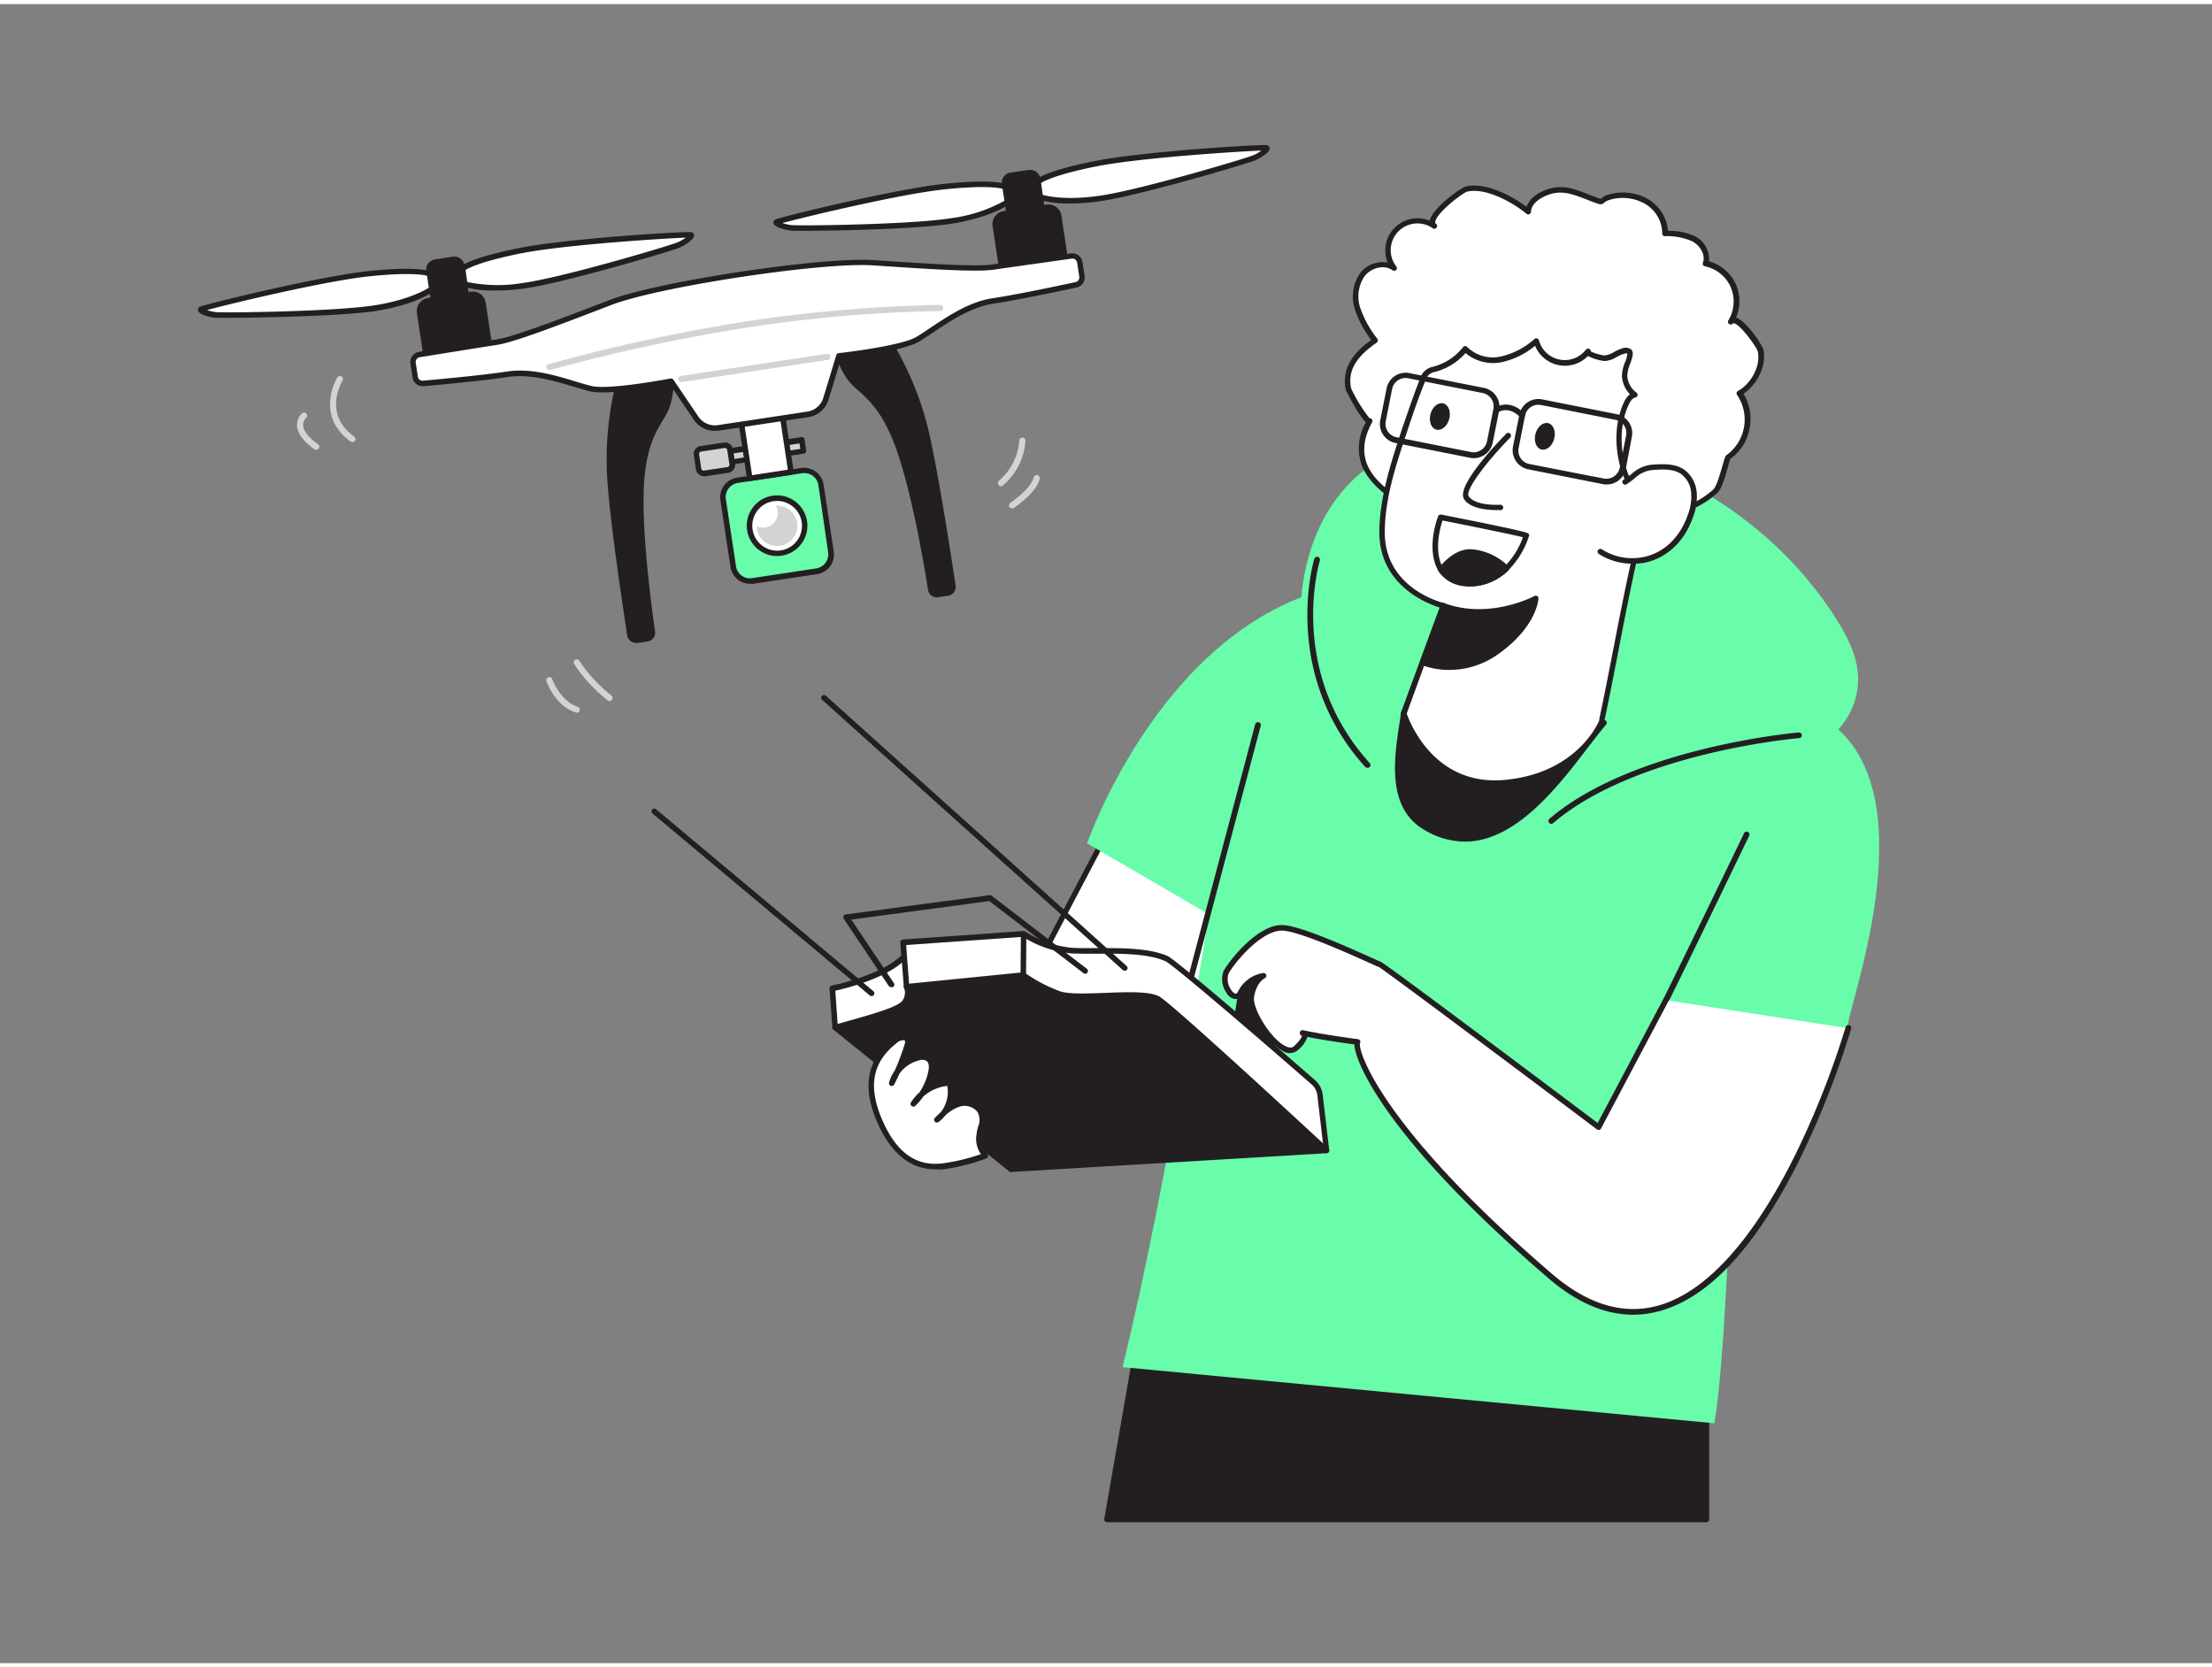 <svg xmlns="http://www.w3.org/2000/svg" viewBox="0 0 400 300" width="406" height="306" class="illustration"><rect x="0" y="0" width="400" height="300" fill="#808080" stroke="none"/><g id="_486_drone_flatline" data-name="#486_drone_flatline"><polygon points="207.58 231.5 200.18 274.02 308.55 274.02 308.55 226.72 207.58 231.5" fill="#231f20"></polygon><path d="M308.55,274.52H200.18a.49.49,0,0,1-.38-.18.47.47,0,0,1-.11-.41l7.4-42.51a.5.5,0,0,1,.47-.42l101-4.78a.47.47,0,0,1,.37.13.55.55,0,0,1,.15.36V274A.5.5,0,0,1,308.55,274.52Zm-107.77-1H308.05V227.24L208,232Z" fill="#231f20"></path><path d="M201.63,147.09l-29.11,55.34s42.7,6.2,43,4.87,12.35-57.72,12.35-57.72Z" fill="#fff"></path><path d="M214.1,208c-2.36,0-7.75-.5-20.26-2.11-10.59-1.37-21.28-2.92-21.39-2.94a.48.48,0,0,1-.37-.26.47.47,0,0,1,0-.46l29.11-55.35a.48.48,0,0,1,.49-.26l26.21,2.49a.5.5,0,0,1,.44.6c-.12.57-12.1,56.4-12.35,57.71C215.92,207.69,215.86,208,214.1,208ZM173.29,202c15.83,2.28,39.13,5.36,41.75,4.92.84-4,10.91-51,12.19-56.94l-25.31-2.4Z" fill="#231f20"></path><path d="M203,246.48l107,10.15c2.47-13.62,3.3-59.63,4.39-65.67l19.75-5.77c-.8-1.88,15-41.22-2.87-55-11.14-11-40.41-22.63-67.61-26,0,0-7.06-1.66-20.41.82-32.61,6-46.67,46.76-46.67,46.76l22,12.82S211.32,212.36,203,246.48Z" fill="#68fcab"></path><path d="M319.77,138.81c-6.19,2.57-11.81,6.4-18.33,8.51-14,4.53-30.37,5.84-43.87-1.07-15.93-8.15-25.18-25.52-21.64-43.35,2.23-11.19,8.69-19.66,19.72-23.42,7.64-2.61,16-2.59,23.94-1.39,21.21,3.19,41.31,15.19,52.65,33.39,1.79,2.86,3.39,6,3.7,9.33.85,9.1-7.1,14.61-14.54,17.36C320.85,138.37,320.31,138.59,319.77,138.81Z" fill="#68fcab"></path><path d="M258.86,126c-.19,0-4.82,2.3-5,2.3-1.11,7.27-3,16.58,4,20.65,14.24,8.24,25.23-10.74,32.17-18.94C278.4,128.37,270.57,126.35,258.86,126Z" fill="#231f20"></path><path d="M264.88,151.45a14.34,14.34,0,0,1-7.25-2.08c-6.94-4-5.57-12.86-4.46-20l.19-1.2a.49.49,0,0,1,.39-.41c.24-.09,1.47-.67,2.37-1.1,2.54-1.22,2.58-1.23,2.75-1.21a149.07,149.07,0,0,1,21.3,2.45c3.12.52,6.34,1.06,9.95,1.56a.52.52,0,0,1,.4.32.51.51,0,0,1-.09.5c-1,1.21-2.16,2.69-3.36,4.25C281.68,141.58,274.08,151.45,264.88,151.45Zm-10.59-22.8-.14.91c-1.11,7.16-2.37,15.27,4,18.95,11.73,6.79,21.22-5.54,28.15-14.55,1-1.29,1.93-2.51,2.82-3.59-3.27-.47-6.23-1-9.1-1.45a146,146,0,0,0-21.08-2.43c-.3.11-1.49.68-2.37,1.1C255.26,128.21,254.63,128.51,254.29,128.65Z" fill="#231f20"></path><path d="M314,53.47a6.89,6.89,0,0,0-.56-2.49,7.12,7.12,0,0,0-5-4.07c.59-1.68-.56-3.57-2.12-4.43a11.52,11.52,0,0,0-5.18-1,6.74,6.74,0,0,0-4-6.11,8.71,8.71,0,0,0-6.09-.46c-2,.68-.68,1.18-2.79.41-3.36-1.23-5.83-2.73-9.49-.82-1.2.62-2.37,1.69-2.39,3.05-2.59-2.16-7.73-5-11.19-4.07-1,.26-7.74,5.33-5.78,6.69a5.34,5.34,0,0,0-7.3,7.6c-1.77-1.26-4.45-.54-5.76,1.19a7,7,0,0,0-.81,6.22,19.49,19.49,0,0,0,3.14,5.67c-3.12,2.15-5.65,4.86-4.82,8.8.14.64,3.47,6.41,3.83,5.76-5,9,3.79,14.28,10.87,16.94,9.85,3.7,20.91,6.12,31.47,5a27.17,27.17,0,0,0,13.73-5.12c2-1.45,4.67-2.36,6.46-4.13,1.1-1.1,2-6,2.33-6.17a8.43,8.43,0,0,0,2-11.58c2.5-1.35,4.43-4.8,3.82-7.68-.19-.91-4.35-6.89-5.38-5.21A7.06,7.06,0,0,0,314,53.47Z" fill="#fff"></path><path d="M284.69,98.12c-8.08,0-16.9-1.78-26.32-5.32C253.78,91.08,248,88,246.22,83.33a9.38,9.38,0,0,1,.77-7.71c-1.31-1.23-3.56-5.58-3.63-5.88-.92-4.34,2.06-7.2,4.61-9a18.81,18.81,0,0,1-2.92-5.4,7.51,7.51,0,0,1,.89-6.67,5.13,5.13,0,0,1,5-1.92,5.81,5.81,0,0,1,7.61-7.57c.43-2.26,5.55-5.94,6.48-6.18,3.43-.88,8.18,1.54,11,3.64a5,5,0,0,1,2.5-2.58c3.36-1.75,5.77-.8,8.57.29.43.17.87.35,1.33.51a7.41,7.41,0,0,0,1.07.36,2.83,2.83,0,0,1,1.38-.77,9.22,9.22,0,0,1,6.47.47A7.39,7.39,0,0,1,301.63,41,11.08,11.08,0,0,1,306.56,42a4.66,4.66,0,0,1,2.48,4.5,7.63,7.63,0,0,1,4.89,4.24,7.48,7.48,0,0,1,.6,2.67,7.57,7.57,0,0,1-.59,3.27c1.85.6,4.76,5,4.94,5.84.64,3-1.28,6.4-3.6,7.94a8.68,8.68,0,0,1,1.12,6.13,8.56,8.56,0,0,1-3.5,5.64c-.09.22-.26.83-.41,1.38-.61,2.18-1.18,4.06-1.93,4.79a17.17,17.17,0,0,1-4,2.67A24.85,24.85,0,0,0,304,92.62a27.62,27.62,0,0,1-14,5.22A52.63,52.63,0,0,1,284.69,98.12ZM248.12,75.63c-1.46,2.63-1.79,5.1-1,7.35,1.6,4.35,7.17,7.23,11.57,8.88,11.4,4.29,21.91,6,31.24,5a26.68,26.68,0,0,0,13.49-5,26.09,26.09,0,0,1,2.65-1.58,16.91,16.91,0,0,0,3.75-2.5c.62-.61,1.27-3,1.67-4.35s.49-1.72.74-1.88a7.94,7.94,0,0,0,1.9-10.86.5.5,0,0,1-.09-.41.49.49,0,0,1,.25-.33c2.2-1.19,4.16-4.35,3.57-7.14-.16-.71-3.13-4.9-4.34-5.1-.08,0-.09,0-.12,0h0a.5.5,0,0,1-.69.16.48.48,0,0,1-.16-.68h0a6.61,6.61,0,0,0,.94-3.69,6.39,6.39,0,0,0-.52-2.31,6.58,6.58,0,0,0-4.68-3.78.53.53,0,0,1-.34-.25.49.49,0,0,1,0-.41c.51-1.46-.56-3.09-1.89-3.83a11.15,11.15,0,0,0-5-.95.46.46,0,0,1-.35-.16.49.49,0,0,1-.13-.36,6.24,6.24,0,0,0-3.71-5.64,8.15,8.15,0,0,0-5.72-.43,2.67,2.67,0,0,0-1.08.55c-.49.42-.72.33-2-.15-.46-.17-.91-.34-1.35-.52-2.67-1-4.79-1.87-7.74-.33-.49.25-2.09,1.2-2.12,2.61a.5.5,0,0,1-.29.45.51.51,0,0,1-.53-.07c-2.38-2-7.41-4.82-10.75-4-.74.19-5.45,3.74-5.74,5.41-.05.24,0,.32.12.39h0a.5.5,0,0,1,.12.69.51.51,0,0,1-.7.13h0a4.83,4.83,0,0,0-6.61,6.89.5.5,0,0,1,0,.65.52.52,0,0,1-.65.06c-1.63-1.16-4-.36-5.08,1.08A6.51,6.51,0,0,0,246,55a18.91,18.91,0,0,0,3.07,5.52.49.49,0,0,1,.09.37.53.53,0,0,1-.21.33c-3.85,2.65-5.27,5.21-4.62,8.29a28.71,28.71,0,0,0,3.3,5.36.48.48,0,0,1,.28.06.5.5,0,0,1,.2.68Z" fill="#231f20"></path><path d="M261,108.81l-7.19,19.48S258.2,142,272,140.78s17.62-11.09,17.62-11.09l.07-.3c2.71-12.79,4.82-26,8.19-38.55-4.92-4.14-6.44-12.92-3.78-18.6.33-.69.8-1.43,1.56-1.57a4.57,4.57,0,0,1-1.86-3.38c-.17-1.91,2.52-5.31-.34-4.51-1.15.32-2,1.21-3.27,1.27-.29,0-3.42-.67-3-1.24A5.32,5.32,0,0,1,277.88,61a14.53,14.53,0,0,1-6.28,3.29A7.12,7.12,0,0,1,265,62.36a10.61,10.61,0,0,1-4.45,3.32c-1.87.73-2.49.39-3.26,2.3-1.17,2.91-2.2,5.9-3.19,8.88-2,5.94-4.18,12.42-4.14,18.76C250,106.21,261,108.81,261,108.81Z" fill="#fff"></path><path d="M270.33,141.36c-12.71,0-16.92-12.79-17-12.92a.5.5,0,0,1,0-.32l7-19c-2.26-.71-10.84-4-10.9-13.52,0-6.26,2.12-12.75,4-18.48l.14-.43c1-2.84,2-5.89,3.21-8.92a3,3,0,0,1,2.43-2.2c.31-.1.68-.21,1.11-.38a10,10,0,0,0,4.24-3.15.51.51,0,0,1,.37-.2.54.54,0,0,1,.39.17,6.63,6.63,0,0,0,6.12,1.71,13.76,13.76,0,0,0,6.05-3.17.47.47,0,0,1,.47-.09.51.51,0,0,1,.33.34,4.83,4.83,0,0,0,8.49,1.69h0a.51.51,0,0,1,.7-.09.53.53,0,0,1,.2.42,8.83,8.83,0,0,0,2.47.72,4.13,4.13,0,0,0,1.73-.63,6.79,6.79,0,0,1,1.42-.63,1.68,1.68,0,0,1,1.69.19c.52.55.18,1.48-.2,2.56a6.1,6.1,0,0,0-.52,2.21,4,4,0,0,0,1.64,3,.5.5,0,0,1,.21.51.52.52,0,0,1-.4.39c-.44.08-.83.51-1.2,1.3-2.67,5.7-1,14.11,3.65,18a.51.51,0,0,1,.16.52c-2.26,8.43-4,17.28-5.64,25.84-.81,4.17-1.65,8.48-2.54,12.68l-.07.3c-.06.18-4.07,10.25-18.06,11.49C271.48,141.33,270.9,141.36,270.33,141.36ZM254.38,128.3c.54,1.57,5,13.11,17.62,12,13.35-1.18,17.16-10.67,17.2-10.77l0-.23c.89-4.19,1.73-8.5,2.54-12.66,1.64-8.48,3.35-17.24,5.58-25.61-4.75-4.23-6.47-13-3.67-19a4,4,0,0,1,1.09-1.48,5.19,5.19,0,0,1-1.44-3.21,6.73,6.73,0,0,1,.58-2.63,4.78,4.78,0,0,0,.4-1.56,2.19,2.19,0,0,0-.68.11,5.69,5.69,0,0,0-1.22.54,4.88,4.88,0,0,1-2.17.75,8.94,8.94,0,0,1-3.06-.91,5.83,5.83,0,0,1-9.56-1.85,14.09,14.09,0,0,1-5.93,2.94,7.75,7.75,0,0,1-6.64-1.62,11.12,11.12,0,0,1-4.3,3c-.47.18-.86.3-1.19.4a2.11,2.11,0,0,0-1.79,1.63c-1.22,3-2.25,6-3.19,8.85l-.14.44c-2,5.92-4,12.06-4,18.15.06,10.07,10.24,12.61,10.68,12.72a.5.5,0,0,1,.32.25.47.47,0,0,1,0,.4Zm33.26-65.19Z" fill="#231f20"></path><path d="M289.39,99a10.76,10.76,0,0,0,8.13,1.39c4-.92,6.82-4.08,8.14-7.88a9.7,9.7,0,0,0,.62-4.32,5.1,5.1,0,0,0-2.1-3.7c-1.47-1-3.37-.9-5.13-.79-2.63.17-3.18,1.39-5.19,2.67.2-.11.5-.53.71-.64" fill="#fff"></path><path d="M295.14,101.19a11.21,11.21,0,0,1-6-1.74.5.5,0,1,1,.54-.84,10.25,10.25,0,0,0,7.75,1.33c3.56-.82,6.4-3.58,7.78-7.57a9.25,9.25,0,0,0,.6-4.09,4.65,4.65,0,0,0-1.88-3.35c-1.29-.85-3-.82-4.83-.7a5.33,5.33,0,0,0-3.44,1.48,15.29,15.29,0,0,1-1.43,1.05l-.12.08a.51.51,0,0,1-.67-.19.5.5,0,0,1,.17-.67l.06,0a2.08,2.08,0,0,0,.2-.21,2.06,2.06,0,0,1,.49-.41.4.4,0,0,1,.26-.06l.42-.33a6.25,6.25,0,0,1,4-1.7c1.6-.1,3.77-.24,5.45.87a5.65,5.65,0,0,1,2.32,4.06,10.09,10.09,0,0,1-.65,4.54c-1.49,4.32-4.59,7.31-8.49,8.21A11.08,11.08,0,0,1,295.14,101.19Z" fill="#231f20"></path><path d="M257.26,119.05a14.58,14.58,0,0,0,13.45-1.94c6.74-4.8,7-9.63,7-9.63s-8.17,4.4-16.66,1.33Z" fill="#231f20"></path><path d="M262.13,120.4a14.17,14.17,0,0,1-5.07-.89.5.5,0,0,1-.27-.63l3.78-10.24a.5.5,0,0,1,.64-.3c8.17,3,16.18-1.25,16.26-1.3a.5.5,0,0,1,.5,0,.51.51,0,0,1,.23.45c0,.2-.35,5.12-7.2,10A15.09,15.09,0,0,1,262.13,120.4Zm-4.23-1.65a14.27,14.27,0,0,0,12.52-2c4.74-3.37,6.18-6.77,6.61-8.34-2.35,1-8.82,3.36-15.69,1.08Z" fill="#231f20"></path><path d="M272.74,78s-8.89,9.1-7.57,11.21S271.33,91,271.33,91" fill="#fff"></path><path d="M270.61,91.5c-1.5,0-4.74-.22-5.87-2-1.41-2.27,5.49-9.62,7.64-11.82a.51.51,0,0,1,.71,0,.5.5,0,0,1,0,.71c-4.15,4.24-8.2,9.5-7.51,10.6,1,1.52,4.44,1.63,5.71,1.54a.49.49,0,0,1,.53.47.5.5,0,0,1-.46.53C271.32,91.48,271,91.5,270.61,91.5Z" fill="#231f20"></path><ellipse cx="279.35" cy="78.15" rx="2.46" ry="1.75" transform="translate(132.22 328.15) rotate(-75.15)" fill="#231f20"></ellipse><ellipse cx="260.36" cy="74.57" rx="2.46" ry="1.75" transform="translate(120.35 306.4) rotate(-74.85)" fill="#231f20"></ellipse><path d="M265.91,105.31a9.36,9.36,0,0,1-1.18-.08,6.26,6.26,0,0,1-4.6-2.69c-2.35-4-.17-9.68-.07-9.92a.49.49,0,0,1,.56-.31c15.59,3.09,15.7,3.29,15.85,3.53a.5.5,0,0,1,0,.41h0a15.38,15.38,0,0,1-3.72,6.13A10,10,0,0,1,265.91,105.31Zm-5.06-11.93c-.43,1.31-1.63,5.63.13,8.62a5.26,5.26,0,0,0,3.89,2.24,8.81,8.81,0,0,0,7.22-2.57,14,14,0,0,0,3.3-5.26C273.52,95.93,266.1,94.42,260.85,93.38ZM276,96.1h0Zm0,0h0Z" fill="#231f20"></path><path d="M272.44,102c-4.35,4.19-10.19,3.1-11.88.25,1.41-1.72,3.32-3.29,5.55-3.2A10.15,10.15,0,0,1,272.44,102Z" fill="#231f20"></path><path d="M265.91,105.31a9.36,9.36,0,0,1-1.18-.08,6.29,6.29,0,0,1-4.6-2.69.5.5,0,0,1,.05-.57c1.91-2.34,3.9-3.49,5.95-3.39a10.83,10.83,0,0,1,6.65,3.09.48.48,0,0,1,.16.36.55.55,0,0,1-.15.36A10,10,0,0,1,265.91,105.31Zm-4.73-3a5.52,5.52,0,0,0,3.69,1.92A8.68,8.68,0,0,0,271.7,102a9.56,9.56,0,0,0-5.61-2.45C264.46,99.52,262.81,100.43,261.18,102.32Z" fill="#231f20"></path><path d="M266.5,82.11a3.21,3.21,0,0,1-.68-.07h0l-13.47-2.67a3.5,3.5,0,0,1-2.75-4.12l1.14-5.76a3.51,3.51,0,0,1,4.12-2.76l13.47,2.67a3.51,3.51,0,0,1,2.76,4.12l-1.15,5.76A3.51,3.51,0,0,1,266.5,82.11ZM266,81a2.47,2.47,0,0,0,2.91-2l1.14-5.76a2.47,2.47,0,0,0-1.94-2.91l-13.47-2.67a2.48,2.48,0,0,0-2.91,2l-1.14,5.76a2.47,2.47,0,0,0,1.95,2.91L266,81Z" fill="#231f20"></path><path d="M290.51,86.87a3.21,3.21,0,0,1-.68-.07h0l-13.47-2.67A3.52,3.52,0,0,1,273.6,80l1.15-5.76a3.5,3.5,0,0,1,4.12-2.76l13.47,2.67a3.48,3.48,0,0,1,2.23,1.49,3.45,3.45,0,0,1,.52,2.63L294,84A3.51,3.51,0,0,1,290.51,86.87ZM290,85.79a2.48,2.48,0,0,0,2.91-2l1.14-5.76a2.45,2.45,0,0,0-.37-1.86,2.48,2.48,0,0,0-1.57-1L278.67,72.5a2.47,2.47,0,0,0-2.91,2l-1.14,5.76a2.47,2.47,0,0,0,1.94,2.91L290,85.79Z" fill="#231f20"></path><path d="M275.25,74.86a.51.51,0,0,1-.36-.15c-2.14-2.17-3.93-.93-4-.87a.52.52,0,0,1-.61-.83s2.57-1.85,5.35,1a.52.52,0,0,1,0,.73A.59.59,0,0,1,275.25,74.86Z" fill="#231f20"></path><path d="M280.53,148.23a.51.51,0,0,1-.39-.18.52.52,0,0,1,.05-.73c15.21-13,44.78-15.58,45.08-15.61a.53.53,0,0,1,.56.47.52.52,0,0,1-.48.56c-.29,0-29.54,2.57-44.48,15.36A.5.5,0,0,1,280.53,148.23Z" fill="#231f20"></path><path d="M247.23,138.09a.48.48,0,0,1-.38-.17c-15.36-17.06-9.25-37.4-9.18-37.6a.51.51,0,0,1,1,.3c-.06.2-6,20,9,36.61a.52.52,0,0,1,0,.73A.51.51,0,0,1,247.23,138.09Z" fill="#231f20"></path><path d="M301.25,180.63a.5.5,0,0,1-.23,0,.53.53,0,0,1-.23-.69c0-.07,3.81-7.66,14.59-30a.51.51,0,1,1,.93.44c-10.79,22.37-14.56,30-14.59,30A.52.52,0,0,1,301.25,180.63Z" fill="#231f20"></path><path d="M215.49,176.09l-.14,0a.51.51,0,0,1-.36-.63l12-45.27a.52.52,0,0,1,1,.27l-12,45.27A.51.51,0,0,1,215.49,176.09Z" fill="#231f20"></path><path d="M228.48,192.62s5.45-17,4.9-18.31S227.26,171,226,172.7s-2.76,13.84-2.76,13.84Z" fill="#231f20"></path><path d="M228.48,193.12a.52.52,0,0,1-.38-.17l-5.22-6.09a.51.51,0,0,1-.12-.38c.16-1.26,1.58-12.35,2.86-14.08.52-.7,1.57-1,3-.79,2.06.26,4.71,1.39,5.17,2.51.57,1.39-3.59,14.63-4.88,18.66a.49.49,0,0,1-.38.33Zm-4.7-6.74,4.5,5.24c2.46-7.75,4.86-16.17,4.63-17.14-.22-.53-2.31-1.62-4.37-1.87-1.06-.14-1.83,0-2.12.39C225.58,174.13,224.4,181.54,223.78,186.38Z" fill="#231f20"></path><path d="M151,185.06l-.49-7.05s9.36-1.86,13-5.77l-.18-2.55,21.78-1.54a19.58,19.58,0,0,0,8.76,3c4.66.25,12.56-.55,17.1,1.45,1.57.7,21.68,18.13,26.53,22.35a3.63,3.63,0,0,1,1.22,2.3l1.17,10L172,190.57Z" fill="#fff"></path><path d="M239.89,207.8l-.12,0-67.88-16.72-21-5.52a.5.5,0,0,1-.37-.44L150,178a.48.48,0,0,1,.4-.52c.09,0,9-1.83,12.57-5.46l-.17-2.34a.52.52,0,0,1,.12-.36.51.51,0,0,1,.35-.17l21.78-1.53a.48.48,0,0,1,.31.08,19.17,19.17,0,0,0,8.5,2.95c1.25.07,2.76.06,4.35.05,4.46,0,9.52-.06,12.93,1.44,1.57.7,19.17,15.92,26.66,22.44a4.1,4.1,0,0,1,1.38,2.62l1.18,10a.48.48,0,0,1-.17.43A.51.51,0,0,1,239.89,207.8Zm-88.4-23.13,20.65,5.42,67.17,16.55-1.09-9.29a3.08,3.08,0,0,0-1.05-2c-11.44-10-25.22-21.75-26.41-22.27-3.2-1.42-8.15-1.39-12.51-1.36-1.61,0-3.13,0-4.41-.05a19.93,19.93,0,0,1-8.86-3l-21.11,1.48.14,2.06a.5.5,0,0,1-.13.37c-3.28,3.54-10.91,5.4-12.83,5.83Z" fill="#231f20"></path><path d="M239.89,207.3s-27.54-25.55-30.4-27.34-14.41.26-18-1a26.93,26.93,0,0,1-6.46-3.4l-21.11,2.11a2.93,2.93,0,0,1-.37,2.82c-1,1.44-6.48,2.85-12.55,4.55l31.78,25.63Z" fill="#231f20"></path><path d="M182.8,211.19a.52.52,0,0,1-.32-.11l-31.77-25.63a.49.49,0,0,1-.18-.49.51.51,0,0,1,.36-.38l1.65-.46c5-1.41,9.8-2.74,10.63-3.9a2.42,2.42,0,0,0,.31-2.32.5.5,0,0,1,0-.46.48.48,0,0,1,.39-.25L185,175.08a.53.53,0,0,1,.35.1,26.88,26.88,0,0,0,6.33,3.33c1.55.54,4.92.41,8.18.29,4.23-.17,8.22-.31,9.9.73,2.86,1.8,29.35,26.35,30.47,27.4a.5.5,0,0,1-.31.86l-57.09,3.4Zm-30.71-25.91L183,210.18l55.73-3.31c-4.68-4.34-27-24.92-29.46-26.49-1.42-.88-5.62-.72-9.33-.58-3.51.13-6.82.25-8.55-.35a27.68,27.68,0,0,1-6.44-3.35l-20.33,2a3.45,3.45,0,0,1-.6,2.68c-1,1.38-4.88,2.53-11.17,4.28Z" fill="#231f20"></path><path d="M161.13,177.76a.52.52,0,0,1-.42-.22l-8.15-12.16a.51.51,0,0,1,0-.48.49.49,0,0,1,.39-.29l26-3.48a.5.5,0,0,1,.37.1l17.17,13.18a.5.5,0,1,1-.6.79l-17-13-24.95,3.35,7.7,11.48a.5.5,0,0,1-.13.7A.6.6,0,0,1,161.13,177.76Z" fill="#231f20"></path><path d="M203.37,174.79a.5.5,0,0,1-.33-.12L148.65,125.8a.5.5,0,0,1,0-.71.51.51,0,0,1,.71,0l54.39,48.87a.5.5,0,0,1,0,.71A.49.49,0,0,1,203.37,174.79Z" fill="#231f20"></path><path d="M157.59,179.38a.51.51,0,0,1-.32-.12L118,146.37a.51.51,0,0,1-.06-.71.49.49,0,0,1,.7-.06l39.29,32.89a.51.51,0,0,1,.07.71A.5.5,0,0,1,157.59,179.38Z" fill="#231f20"></path><line x1="163.51" y1="172.24" x2="163.94" y2="177.69" fill="#fff"></line><path d="M163.93,178.19a.5.5,0,0,1-.49-.47l-.43-5.44a.5.5,0,0,1,.46-.53.48.48,0,0,1,.54.45l.42,5.45a.49.49,0,0,1-.46.53Z" fill="#231f20"></path><line x1="185.11" y1="168.15" x2="185.05" y2="175.58" fill="#fff"></line><path d="M185.05,176.08h0a.5.5,0,0,1-.5-.5l.06-7.43a.51.51,0,0,1,.5-.49h0a.49.49,0,0,1,.49.5l-.06,7.42A.5.5,0,0,1,185.05,176.08Z" fill="#231f20"></path><path d="M161.94,187.41c.66-.51,1.81-.86,2.17-.11a1.47,1.47,0,0,1-.06,1,39.59,39.59,0,0,1-2.78,6.78,6.68,6.68,0,0,1,4.82-4.57,2.14,2.14,0,0,1,1.79.21,2.29,2.29,0,0,1,.49,2.29,11,11,0,0,1-3.21,5.85,8.34,8.34,0,0,1,6.53-3.8,6.38,6.38,0,0,1-2.25,6.65,10.06,10.06,0,0,1,3.61-2.72,3.53,3.53,0,0,1,4.11,1c1,1.56.08,2.84-.08,4.39a4.64,4.64,0,0,0,1.07,3.8,36.25,36.25,0,0,1-8,1.92c-5.79.58-9.12-3.47-11.22-8.44C156.64,196.21,156.9,191.28,161.94,187.41Z" fill="#fff"></path><path d="M169.12,210.71c-4.58,0-8.15-3-10.61-8.8-2.68-6.35-1.66-11.22,3.13-14.9h0a2.76,2.76,0,0,1,2.09-.6,1.19,1.19,0,0,1,.83.68,1.9,1.9,0,0,1,0,1.39c-.27.88-.57,1.74-.9,2.6a7.08,7.08,0,0,1,2.35-1,2.58,2.58,0,0,1,2.21.3,2.69,2.69,0,0,1,.67,2.79,10.91,10.91,0,0,1-.77,2.43,8.74,8.74,0,0,1,3.57-1,.48.48,0,0,1,.51.37,6.72,6.72,0,0,1-.13,4,5.28,5.28,0,0,1,.84-.38,4,4,0,0,1,4.69,1.22,3.85,3.85,0,0,1,.27,3.46,7.71,7.71,0,0,0-.26,1.25,4.2,4.2,0,0,0,1,3.47.49.49,0,0,1,.06.44.48.48,0,0,1-.31.31,35.79,35.79,0,0,1-8.07,2A10.65,10.65,0,0,1,169.12,210.71Zm-6.87-22.91c-4.44,3.41-5.33,7.77-2.82,13.72s6,8.6,10.72,8.14a34.42,34.42,0,0,0,7.23-1.7,4.75,4.75,0,0,1-.79-3.58,9.63,9.63,0,0,1,.28-1.4,2.93,2.93,0,0,0-.13-2.67,3,3,0,0,0-3.52-.82,7.24,7.24,0,0,0-2.31,1.5,6.37,6.37,0,0,1-1.17,1.15.5.5,0,0,1-.66-.75c.34-.35.7-.71,1.08-1.06a6,6,0,0,0,1.14-4.71,7.86,7.86,0,0,0-4.31,1.9,11.72,11.72,0,0,1-1.49,1.73.5.5,0,0,1-.66,0,.5.5,0,0,1-.11-.65,8.53,8.53,0,0,1,1.51-1.77,10.51,10.51,0,0,0,1.64-3.9c.1-.51.19-1.42-.31-1.81a1.62,1.62,0,0,0-1.37-.11,6.14,6.14,0,0,0-3.55,2.4c-.29.64-.6,1.28-.93,1.91a.5.5,0,0,1-.93-.37,6.92,6.92,0,0,1,1-2.08,41.78,41.78,0,0,0,1.78-4.71,1.09,1.09,0,0,0,.07-.67.21.21,0,0,0-.16-.13,1.83,1.83,0,0,0-1.24.42Z" fill="#231f20"></path><path d="M334.21,185.19s-21,73.11-53.9,44.85c-33.08-28.44-35.47-42-34.81-42.31,0,0-6-.77-9.93-1.63,0,0,1.37.25-1.17,2.68s-8.6-6.3-8.13-9.28,2.23-3.78,2.23-3.78a5.71,5.71,0,0,0-4.1,2.93c-1.26,2.57-3.68-1.65-2.71-3.51s6.28-8.52,10.56-8.06,16.58,6.39,17.27,6.6,39.56,29.43,39.56,29.43l12.17-23" fill="#fff"></path><path d="M295.33,237c-5.08,0-10.22-2.21-15.34-6.61-29.26-25.15-35-39.11-35.08-42.27-1.4-.18-5.37-.73-8.49-1.36a5.11,5.11,0,0,1-1.68,2.35,2.26,2.26,0,0,1-2.84.15c-2.92-1.52-6.52-7.33-6.12-9.87a7.11,7.11,0,0,1,.84-2.46,4.59,4.59,0,0,0-1.77,1.91,1.64,1.64,0,0,1-1.34,1.09,2.08,2.08,0,0,1-1.74-1.17,4.26,4.26,0,0,1-.52-3.89c1-1.83,6.38-8.82,11.05-8.31,3.45.37,11.66,4.06,15.61,5.84.87.39,1.62.73,1.76.77.69.21,27.29,20.17,39.24,29.16l11.9-22.48a.5.5,0,0,1,.68-.2.5.5,0,0,1,.21.67l-12.18,23a.51.51,0,0,1-.33.26.51.51,0,0,1-.41-.09c-10.6-8-38.35-28.78-39.46-29.38-.11,0-.61-.25-1.82-.79-3.6-1.62-12-5.4-15.3-5.76-3.9-.42-9,5.83-10.06,7.79a3.33,3.33,0,0,0,.47,2.88c.32.5.64.69.84.71s.34-.21.5-.53a6.13,6.13,0,0,1,4.49-3.2.48.48,0,0,1,.54.36.51.51,0,0,1-.27.59c-.06,0-1.52.76-1.94,3.4-.31,2,2.87,7.4,5.59,8.83,1.1.57,1.55.15,1.69,0,1.26-1.21,1.38-1.71,1.39-1.83a.5.5,0,0,1,.22-1h.05c3.84.84,9.79,1.6,9.85,1.61a.5.5,0,0,1,.43.43.48.48,0,0,1-.08.35c-.24,1.89,4.59,15.74,34.73,41.65,6.58,5.66,13.16,7.56,19.55,5.65,10.75-3.21,19.29-16.67,24.56-27.39a157.62,157.62,0,0,0,9-22.86.5.5,0,1,1,1,.27,158.1,158.1,0,0,1-9,23c-7.79,15.87-16.26,25.27-25.17,27.93A18,18,0,0,1,295.33,237ZM245.7,188.18Zm0,0Z" fill="#231f20"></path><rect x="131.58" y="85.11" width="17.87" height="18.41" rx="3.08" transform="translate(-12.52 22.07) rotate(-8.6)" fill="#68fcab"></rect><path d="M135.64,104.83a3.59,3.59,0,0,1-3.54-3l-1.83-12.11a3.59,3.59,0,0,1,3-4.08h0l11.58-1.75a3.59,3.59,0,0,1,4.08,3L150.77,99a3.59,3.59,0,0,1-3,4.08l-11.58,1.75A3.27,3.27,0,0,1,135.64,104.83Zm-2.21-18.24a2.59,2.59,0,0,0-2.17,2.94l1.83,12.11a2.59,2.59,0,0,0,1,1.69,2.52,2.52,0,0,0,1.92.47l11.57-1.75a2.59,2.59,0,0,0,2.17-2.94L148,87A2.59,2.59,0,0,0,145,84.84Z" fill="#231f20"></path><circle cx="140.52" cy="94.32" r="4.98" fill="#fff"></circle><path d="M140.52,99.81a5.5,5.5,0,0,1-5.42-4.67h0a5.48,5.48,0,1,1,6.24,4.6A4.62,4.62,0,0,1,140.52,99.81ZM136.09,95a4.49,4.49,0,1,0,7.09-4.28A4.48,4.48,0,0,0,136.09,95Z" fill="#231f20"></path><path d="M144.16,93.76a3.68,3.68,0,1,1-7.28,1.1,2.22,2.22,0,0,1,0-.44,2.59,2.59,0,0,0,1.51.22,2.67,2.67,0,0,0,2.25-3,2.51,2.51,0,0,0-.33-.94A3.67,3.67,0,0,1,144.16,93.76Z" fill="#d1d3d4"></path><path d="M78.22,53H86a1.88,1.88,0,0,1,1.88,1.88v8.8a0,0,0,0,1,0,0H76.33a0,0,0,0,1,0,0v-8.8A1.88,1.88,0,0,1,78.22,53Z" transform="translate(-7.8 12.93) rotate(-8.6)" fill="#231f20"></path><path d="M77.2,65a.54.54,0,0,1-.3-.1.5.5,0,0,1-.2-.33l-1.31-8.7a2.38,2.38,0,0,1,2-2.72L85.12,52a2.38,2.38,0,0,1,2.71,2l1.32,8.71a.49.49,0,0,1-.1.37.46.46,0,0,1-.32.2L77.27,65Zm8.28-12h-.21l-7.73,1.17h0a1.38,1.38,0,0,0-.91.55,1.4,1.4,0,0,0-.26,1L77.62,64l10.46-1.58-1.24-8.21A1.39,1.39,0,0,0,85.48,53Zm-8,.69h0Z" fill="#231f20"></path><path d="M79.22,46.41h3.25a1.37,1.37,0,0,1,1.37,1.37v5.34a0,0,0,0,1,0,0h-6a0,0,0,0,1,0,0V47.78A1.37,1.37,0,0,1,79.22,46.41Z" transform="translate(-6.53 12.65) rotate(-8.6)" fill="#231f20"></path><path d="M78.38,54a.5.5,0,0,1-.49-.43l-.8-5.27a1.86,1.86,0,0,1,1.57-2.13h0l3.21-.49A1.87,1.87,0,0,1,84,47.28l.8,5.28a.5.5,0,0,1-.1.37.48.48,0,0,1-.32.2L78.46,54Zm.43-6.84a.83.83,0,0,0-.57.34.84.84,0,0,0-.16.65L78.8,53l4.93-.75L83,47.43a.88.88,0,0,0-1-.73Z" fill="#231f20"></path><path d="M180.44,37.28H192a0,0,0,0,1,0,0v8.8A1.88,1.88,0,0,1,190.14,48h-7.82a1.88,1.88,0,0,1-1.88-1.88v-8.8a0,0,0,0,1,0,0Z" transform="translate(376.75 56.93) rotate(171.4)" fill="#231f20"></path><path d="M181.3,49.28a.51.51,0,0,1-.29-.1.5.5,0,0,1-.2-.33l-1.32-8.7a2.39,2.39,0,0,1,2-2.72l7.74-1.17h0a2.38,2.38,0,0,1,2.71,2L193.26,47a.5.5,0,0,1-.1.37.48.48,0,0,1-.32.2l-11.46,1.73Zm8.08-12-7.74,1.17A1.4,1.4,0,0,0,180.48,40l1.24,8.21,10.47-1.59L191,38.41a1.39,1.39,0,0,0-1.57-1.16Z" fill="#231f20"></path><path d="M181.92,30.67h6a0,0,0,0,1,0,0V36a1.37,1.37,0,0,1-1.37,1.37H183.3A1.37,1.37,0,0,1,181.92,36V30.67a0,0,0,0,1,0,0Z" transform="translate(372.85 40.03) rotate(171.4)" fill="#231f20"></path><path d="M182.46,38.29a.47.47,0,0,1-.3-.1.48.48,0,0,1-.19-.32l-.8-5.28a1.87,1.87,0,0,1,1.57-2.13L186,30a1.87,1.87,0,0,1,2.13,1.56l.79,5.28a.49.49,0,0,1-.41.57l-5.93.9ZM186.23,31h-.13l-3.21.49a.86.86,0,0,0-.73,1l.72,4.78,4.93-.74-.72-4.78A.88.88,0,0,0,186.23,31Zm-.21-.48h0Z" fill="#231f20"></path><rect x="132.15" y="79.8" width="13.07" height="1.98" transform="translate(-10.52 21.64) rotate(-8.6)" fill="#d1d3d4"></rect><path d="M132.37,83.25a.54.54,0,0,1-.3-.1.5.5,0,0,1-.2-.33l-.29-1.95a.49.49,0,0,1,.42-.57l12.92-2a.5.5,0,0,1,.37.1.46.46,0,0,1,.2.32l.29,2a.5.5,0,0,1-.42.57l-12.92,1.95Zm.27-2,.15,1,11.93-1.81-.15-1Z" fill="#231f20"></path><rect x="126.11" y="80.07" width="6.15" height="4.49" rx="0.95" transform="translate(-10.86 20.24) rotate(-8.6)" fill="#d1d3d4"></rect><path d="M127.29,85.37a1.46,1.46,0,0,1-1.44-1.24l-.39-2.55a1.47,1.47,0,0,1,1.22-1.66l4.2-.63a1.45,1.45,0,0,1,1.08.26,1.42,1.42,0,0,1,.57,1l.39,2.55a1.45,1.45,0,0,1-1.22,1.65h0l-4.2.64Zm3.81-5.1H131l-4.2.64a.47.47,0,0,0-.3.18.46.46,0,0,0-.08.34l.39,2.55a.45.45,0,0,0,.51.38l4.2-.63a.45.45,0,0,0,.38-.52l-.39-2.55a.42.42,0,0,0-.18-.3A.41.41,0,0,0,131.1,80.27Zm.52,4h0Z" fill="#231f20"></path><rect x="134.76" y="74.83" width="7.54" height="10.42" transform="translate(-10.41 21.61) rotate(-8.6)" fill="#fff"></rect><path d="M135.58,86.26a.51.51,0,0,1-.5-.43l-1.55-10.3a.49.49,0,0,1,.09-.37.48.48,0,0,1,.32-.2l7.46-1.13a.5.5,0,0,1,.57.42l1.56,10.3a.51.51,0,0,1-.09.38.53.53,0,0,1-.33.19l-7.46,1.13Zm-1-10.38L136,85.19l6.47-1-1.41-9.31Z" fill="#231f20"></path><path d="M112.05,68a56.59,56.59,0,0,0-1.7,18.15c.65,8.4,3,23.78,3.59,28a1.09,1.09,0,0,0,1.24.91l1.84-.27a1.09,1.09,0,0,0,.92-1.24c-.54-3.65-2.21-15.85-2.09-24.66.14-10.47,3.4-13,4.6-15.77s1-7.79,1-7.79Z" fill="#231f20"></path><path d="M115,115.52a1.61,1.61,0,0,1-1.58-1.36c-.68-4.45-3-19.64-3.59-28a57.22,57.22,0,0,1,1.73-18.33.45.45,0,0,1,.34-.34l9.4-2.7a.5.5,0,0,1,.43.08.49.49,0,0,1,.21.38c0,.21.19,5.11-1,8a16,16,0,0,1-1.07,2c-1.43,2.36-3.38,5.59-3.49,13.62-.12,8.78,1.56,21,2.08,24.58a1.59,1.59,0,0,1-1.34,1.8l-1.83.28Zm-2.56-47.15a56.61,56.61,0,0,0-1.61,17.71c.64,8.33,2.9,23.49,3.58,27.93a.6.6,0,0,0,.68.5l1.83-.28a.58.58,0,0,0,.5-.67c-.52-3.56-2.22-15.88-2.09-24.73.11-8.3,2.15-11.67,3.63-14.13a15.94,15.94,0,0,0,1-1.84c.9-2.1,1-5.52,1-6.93Z" fill="#231f20"></path><path d="M78.08,51.54S75,53.82,67.88,55s-27.4,1.41-28.95,1.22-3-.82-2.58-1.06,21.22-5.43,30.34-6.39,11,0,11,0Z" fill="#fff"></path><path d="M41.42,56.73c-1.37,0-2.29,0-2.55,0,0,0-2.86-.38-3.07-1.34a.58.58,0,0,1,.29-.64c.62-.39,21.56-5.53,30.55-6.47s11,0,11.25.08a.5.5,0,0,1,.26.37l.42,2.78a.5.5,0,0,1-.19.48c-.13.1-3.29,2.37-10.42,3.51C62.08,56.39,47.42,56.73,41.42,56.73Zm-4-1.4a8.4,8.4,0,0,0,1.59.36c1.39.17,21.64-.08,28.8-1.23,5.78-.92,8.88-2.63,9.74-3.17l-.33-2.16c-.7-.19-3.32-.65-10.46.1C58.73,50.07,41.5,54.22,37.41,55.33Z" fill="#231f20"></path><path d="M84,50.64s3.64,1.27,10.76.25,26.59-6.74,28-7.38,2.59-1.67,2.15-1.78S103,42.81,94.05,44.59s-10.47,3.27-10.47,3.27Z" fill="#fff"></path><path d="M89.49,51.79a18.4,18.4,0,0,1-5.65-.68.47.47,0,0,1-.33-.39l-.43-2.79a.51.51,0,0,1,.14-.42c.17-.17,1.84-1.64,10.73-3.41s30.39-3.05,31.1-2.85a.58.58,0,0,1,.46.53C125.6,42.75,123,44,123,44c-1.29.59-20.9,6.39-28.14,7.43A38.65,38.65,0,0,1,89.49,51.79Zm-5-1.54a27.11,27.11,0,0,0,10.24.15c7.18-1,26.59-6.77,27.87-7.35a7.75,7.75,0,0,0,1.42-.82c-4.08.15-21.89,1.28-29.84,2.85-7,1.4-9.39,2.61-10,3Z" fill="#231f20"></path><path d="M160.48,60.64a56.63,56.63,0,0,1,7,16.84c1.86,8.22,4.21,23.59,4.84,27.78a1.09,1.09,0,0,1-.92,1.24l-1.84.28a1.09,1.09,0,0,1-1.24-.91c-.57-3.64-2.57-15.79-5.29-24.17C159.8,71.74,156,70.32,154,68s-3.26-7.14-3.26-7.14Z" fill="#231f20"></path><path d="M169.4,107.29a1.61,1.61,0,0,1-1.58-1.34c-.55-3.54-2.56-15.74-5.27-24.1-2.47-7.63-5.3-10.14-7.36-12a16,16,0,0,1-1.61-1.56c-2-2.39-3.31-7.13-3.36-7.33a.5.5,0,0,1,.47-.63l9.78-.21a.51.51,0,0,1,.43.23,57.37,57.37,0,0,1,7.07,17c1.85,8.18,4.17,23.36,4.84,27.82a1.6,1.6,0,0,1-1.34,1.81l-1.83.27A1,1,0,0,1,169.4,107.29Zm-18-45.95c.41,1.35,1.5,4.59,3,6.33a19.5,19.5,0,0,0,1.51,1.46c2.15,1.91,5.09,4.52,7.65,12.41,2.74,8.43,4.76,20.7,5.31,24.25a.62.62,0,0,0,.68.5l1.83-.28a.59.59,0,0,0,.5-.67c-.66-4.45-3-19.6-4.83-27.75a56.78,56.78,0,0,0-6.78-16.44Z" fill="#231f20"></path><path d="M193.72,45.57c-3.21.45-11.32,1.59-14.14,2-3.55.54-15.34-.39-21.83-.78-9.26-.57-38.5,3.85-47.18,7.13C104.49,56.23,93.5,60.6,90,61.14c-2.83.42-10.91,1.73-14.11,2.25a1.36,1.36,0,0,0-1.12,1.55l.38,2.51a1.35,1.35,0,0,0,1.46,1.15c3.06-.27,10.9-1,15.26-1.66,5.51-.83,11.73,1.86,15.12,2.62s14.41-1.36,14.41-1.36l4.53,6.69a4.08,4.08,0,0,0,4,1.74L146,74.18a4.08,4.08,0,0,0,3.29-2.84l2.34-7.73s11.17-1.23,14.18-3,8.16-6.14,13.66-7c4.37-.66,12.07-2.28,15.08-2.92a1.37,1.37,0,0,0,1-1.54l-.38-2.51A1.35,1.35,0,0,0,193.72,45.57Z" fill="#fff"></path><path d="M129.26,77.17a4.58,4.58,0,0,1-3.79-2l-4.35-6.42c-1.88.35-11.14,2-14.29,1.3-.85-.19-1.84-.49-3-.84-3.33-1-7.9-2.39-11.94-1.78-4.37.66-12.15,1.39-15.29,1.67a1.87,1.87,0,0,1-2-1.58L74.22,65a1.86,1.86,0,0,1,1.54-2.11c3.3-.54,11.28-1.83,14.11-2.26s11.18-3.6,17.21-5.91l3.31-1.27c8.79-3.32,38-7.74,47.39-7.16l3.55.23c6.44.42,15.26,1,18.18.56s10.81-1.55,14.14-2h0a1.87,1.87,0,0,1,2.1,1.57l.38,2.51a1.87,1.87,0,0,1-1.45,2.1c-3.09.66-10.74,2.27-15.1,2.92-4.05.62-8,3.29-10.88,5.23-1,.67-1.86,1.25-2.61,1.68-2.81,1.62-12.13,2.77-14,3l-2.25,7.42a4.59,4.59,0,0,1-3.69,3.19l-16.18,2.44A3.78,3.78,0,0,1,129.26,77.17Zm-7.91-9.47a.51.51,0,0,1,.42.22l4.53,6.69a3.6,3.6,0,0,0,3.49,1.53L146,73.69a3.58,3.58,0,0,0,2.88-2.49l2.35-7.73a.48.48,0,0,1,.42-.35c.11,0,11.1-1.25,14-2.9.72-.42,1.57-1,2.55-1.65,3-2,7-4.74,11.29-5.38s12-2.26,15-2.92a.86.86,0,0,0,.67-1l-.38-2.51a.86.86,0,0,0-1-.73h0c-3.32.47-11.36,1.6-14.14,2-3,.45-11.54-.11-18.38-.56l-3.55-.23c-9.3-.57-38.27,3.82-47,7.11l-3.3,1.26c-6.41,2.46-14.39,5.51-17.42,6-2.82.43-10.8,1.72-14.1,2.25a.87.87,0,0,0-.71,1l.38,2.51a.86.86,0,0,0,.93.73c3.13-.28,10.89-1,15.23-1.66s9,.78,12.38,1.81c1.13.34,2.1.64,2.92.82,3.24.73,14.1-1.34,14.21-1.36Zm72.37-22.13h0Z" fill="#231f20"></path><path d="M188.08,34.9s3.64,1.27,10.76.25,26.59-6.74,28-7.38S229.44,26.11,229,26s-21.88,1.08-30.87,2.87-10.47,3.26-10.47,3.26Z" fill="#fff"></path><path d="M193.57,36.05a19,19,0,0,1-5.65-.67.53.53,0,0,1-.34-.4l-.42-2.78a.52.52,0,0,1,.14-.43c.17-.16,1.84-1.64,10.73-3.4s30.38-3.06,31.1-2.86a.59.59,0,0,1,.46.53c.09,1-2.51,2.17-2.54,2.19-1.29.58-20.91,6.39-28.14,7.42A38.65,38.65,0,0,1,193.57,36.05Zm-5-1.54c1,.26,4.44,1,10.24.15,7.17-1,26.59-6.77,27.87-7.35a7.75,7.75,0,0,0,1.42-.82c-4.08.15-21.89,1.28-29.84,2.86-7,1.39-9.39,2.6-10,3Z" fill="#231f20"></path><path d="M182.16,35.8s-3.11,2.29-10.2,3.42-27.4,1.42-29,1.23-3-.83-2.58-1.07S161.65,34,170.77,33s11,0,11,0Z" fill="#fff"></path><path d="M145.5,41c-1.37,0-2.29,0-2.55-.05,0,0-2.86-.38-3.07-1.33a.58.58,0,0,1,.29-.65c.62-.39,21.56-5.52,30.55-6.46s11.05,0,11.25.07a.5.5,0,0,1,.26.37l.42,2.78a.51.51,0,0,1-.19.48c-.14.1-3.29,2.37-10.42,3.51C166.16,40.65,151.5,41,145.5,41Zm-4-1.4a8.4,8.4,0,0,0,1.59.36c1.39.17,21.64-.08,28.8-1.23a27,27,0,0,0,9.74-3.16l-.33-2.17c-.71-.19-3.32-.65-10.46.1C162.81,34.33,145.58,38.49,141.49,39.59Z" fill="#231f20"></path><path d="M99.34,66.2a.56.56,0,0,1-.54-.41.56.56,0,0,1,.38-.68,320.19,320.19,0,0,1,36.2-7.79A264.52,264.52,0,0,1,170,54.4a.56.56,0,0,1,.56.56.55.55,0,0,1-.56.55h0a255.26,255.26,0,0,0-34.43,2.91,322.88,322.88,0,0,0-36.06,7.75A.4.4,0,0,1,99.34,66.2Z" fill="#d1d3d4"></path><path d="M123.17,68.36a.56.56,0,0,1-.08-1.11l26.37-4a.56.56,0,1,1,.16,1.1l-26.36,4Z" fill="#d1d3d4"></path><path d="M63.71,79.2a.52.52,0,0,1-.33-.11C56.85,74.34,60.94,67.58,61,67.51a.55.55,0,0,1,.76-.18.56.56,0,0,1,.18.77c-.15.24-3.59,6,2.11,10.1a.55.55,0,0,1-.33,1Z" fill="#d1d3d4"></path><path d="M57.18,80.6a.55.55,0,0,1-.32-.1c-2-1.42-3.08-2.86-3.15-4.28A2.87,2.87,0,0,1,54.62,74a.55.55,0,1,1,.72.84,1.79,1.79,0,0,0-.52,1.35c.06,1,1,2.21,2.68,3.4a.56.56,0,0,1,.14.77A.55.55,0,0,1,57.18,80.6Z" fill="#d1d3d4"></path><path d="M181,87.18a.55.55,0,0,1-.44-.21.56.56,0,0,1,.09-.78,10.64,10.64,0,0,0,3.68-7.28.57.57,0,0,1,.58-.54.56.56,0,0,1,.53.57,11.56,11.56,0,0,1-4.1,8.12A.54.54,0,0,1,181,87.18Z" fill="#d1d3d4"></path><path d="M183,91.2a.56.56,0,0,1-.32-1c3.88-2.69,4.24-4.56,4.24-4.58a.58.58,0,0,1,.64-.46.55.55,0,0,1,.46.62c0,.23-.42,2.36-4.7,5.34A.63.63,0,0,1,183,91.2Z" fill="#d1d3d4"></path><path d="M110.2,126a.52.52,0,0,1-.33-.11,27.72,27.72,0,0,1-6.05-6.56.55.55,0,0,1,.19-.76.55.55,0,0,1,.76.19,27.31,27.31,0,0,0,5.77,6.25.55.55,0,0,1-.34,1Z" fill="#d1d3d4"></path><path d="M104.3,128.1a.51.51,0,0,1-.17,0c-3.75-1.2-5.26-5.48-5.32-5.66a.56.56,0,0,1,.35-.71.55.55,0,0,1,.7.34s1.4,3.95,4.61,5a.56.56,0,0,1-.17,1.09Z" fill="#d1d3d4"></path></g></svg>